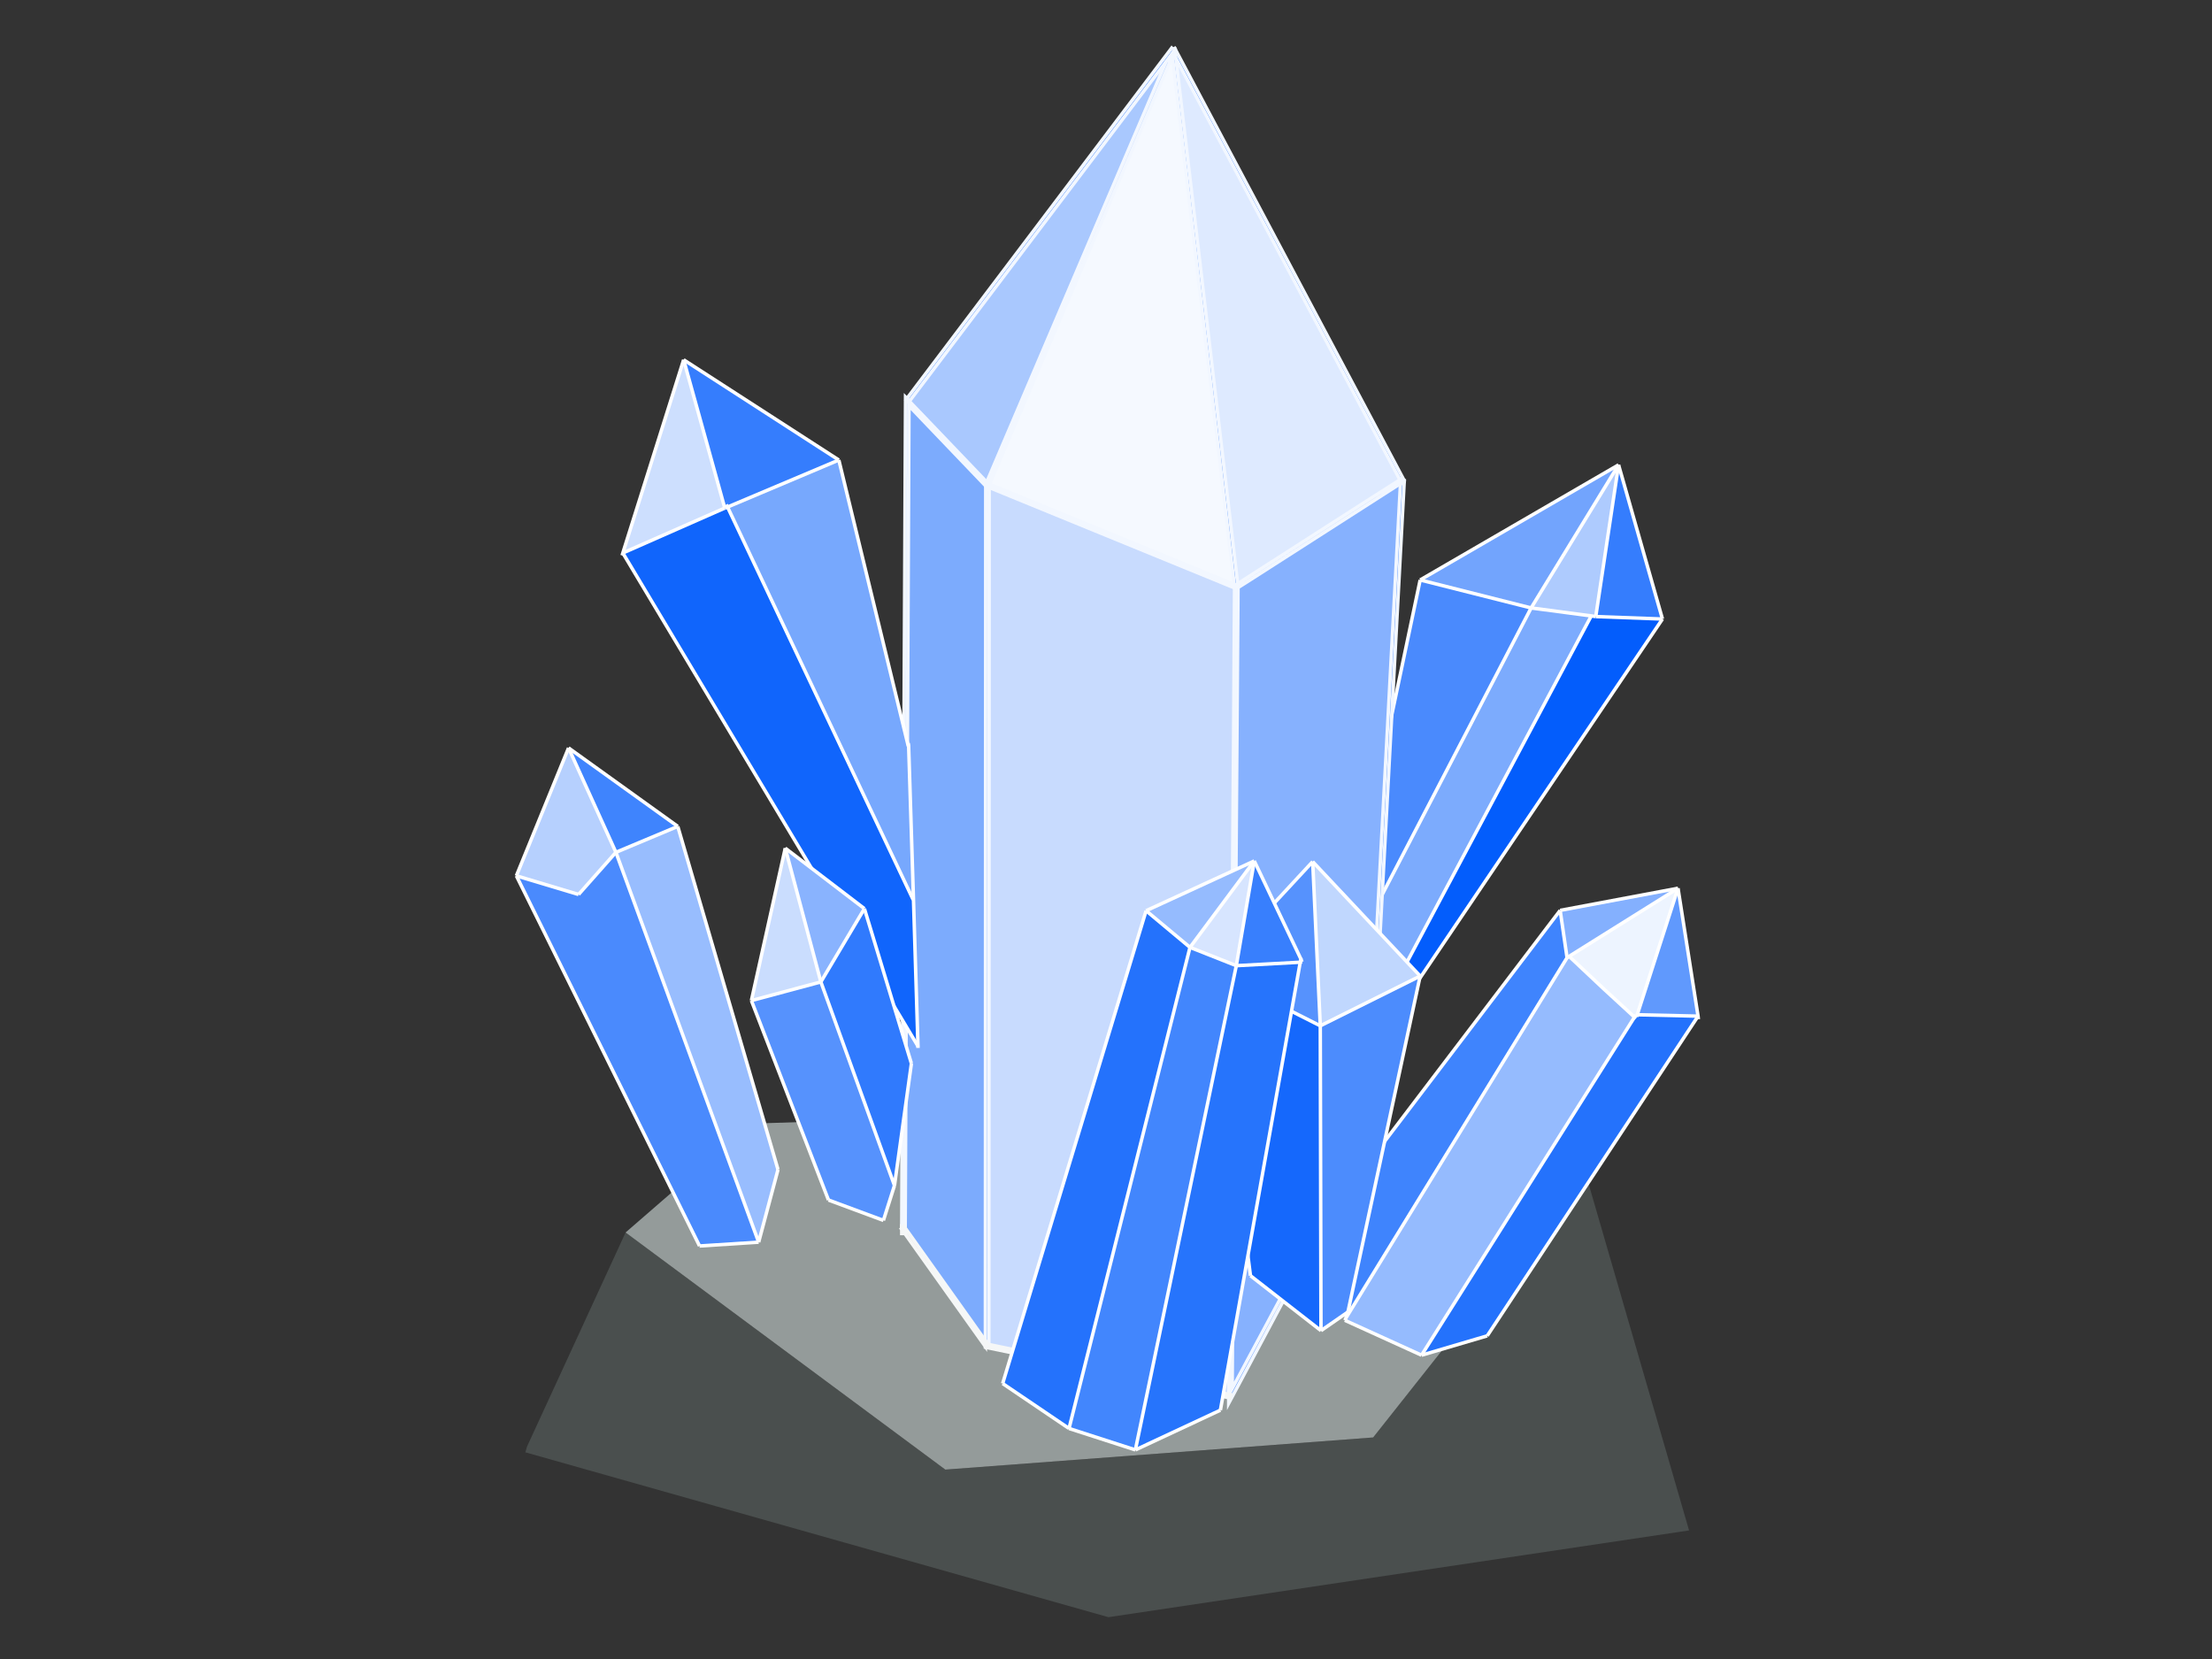 <?xml version="1.0" encoding="utf-8"?>
<!-- Generator: Adobe Illustrator 22.1.0, SVG Export Plug-In . SVG Version: 6.00 Build 0)  -->
<svg version="1.1" id="Layer_1" xmlns="http://www.w3.org/2000/svg" xmlns:xlink="http://www.w3.org/1999/xlink" x="0px" y="0px"
	 viewBox="0 0 640 480" style="enable-background:new 0 0 640 480;" xml:space="preserve">
<rect x="0" y="0" width="640" height="480" fill="#333333" stroke="none"/>
<style type="text/css">
	.st0{fill:#4A4F4E;}
	.st1{fill:#949B9A;}
	.st2{fill:#357DFD;}
	.st3{fill:#035DFC;}
	.st4{fill:#AECBFE;}
	.st5{fill:#72A4FD;}
	.st6{fill:#7CABFD;}
	.st7{fill:#4A8AFD;}
	.st8{fill:none;stroke:#FFFFFF;stroke-miterlimit:10;}
	.st9{fill:#2674FC;}
	.st10{fill:#86B1FE;}
	.st11{fill:#DEEAFF;}
	.st12{fill:#B24F4F;}
	.st13{fill:#C8DBFE;}
	.st14{fill:#F5F9FF;}
	.st15{fill:#A9C8FE;}
	.st16{fill:none;stroke:#F2F7FF;stroke-miterlimit:10;}
	.st17{fill:none;stroke:#F5F7F7;stroke-miterlimit:10;}
	.st18{fill:#1065FC;}
	.st19{fill:#77A8FD;}
	.st20{fill:#CDDFFE;}
	.st21{fill:#6099FD;}
	.st22{fill:#2472FC;}
	.st23{fill:#EDF4FF;}
	.st24{fill:#84B0FE;}
	.st25{fill:#95BBFE;}
	.st26{fill:#3F84FD;}
	.st27{fill:#C0D7FE;}
	.st28{fill:#4C8CFD;}
	.st29{fill:#1568FC;}
	.st30{fill:#5692FD;}
	.st31{fill:#98BDFE;}
	.st32{fill:#B6D0FE;}
	.st33{fill:#307AFD;}
	.st34{fill:#89B3FE;}
	.st35{fill:#CADDFE;}
	.st36{fill:#387FFD;}
	.st37{fill:#D7E5FF;}
	.st38{fill:#4286FD;}
</style>
<polygon class="st0" points="458.5,338.6 488.7,442.8 320.7,467.9 152,420.2 152.5,418.5 181,356.6 273.5,425.2 397.3,415.9 "/>
<polygon class="st1" points="458.5,338.6 397.3,415.9 273.5,425.2 181,356.6 217.3,325.1 295.7,322.6 394.4,329.9 "/>
<g id="XMLID_3_">
	<g id="XMLID_4_">
		<g>
			<polygon class="st2" points="468.3,134.5 481,179.1 461.7,178.4 			"/>
			<polygon class="st3" points="481,179.1 408.8,286 405.4,280.7 406,280.4 460.4,178.2 461.7,178.4 			"/>
			<polygon class="st4" points="460.4,178.2 443,175.9 468.3,134.5 461.7,178.4 			"/>
			<polygon class="st5" points="468.3,134.5 443,175.9 410.9,167.8 			"/>
			<polygon class="st6" points="460.4,178.2 406,280.4 405.4,280.7 395.9,265.6 396.6,265.2 443,175.9 			"/>
			<polygon class="st7" points="443,175.9 396.6,265.2 395.9,265.6 391.7,259 410.9,167.8 			"/>
		</g>
		<g>
			<line class="st8" x1="391.7" y1="259" x2="410.9" y2="167.8"/>
			<polyline class="st8" points="408.8,286 405.4,280.7 395.9,265.6 391.7,259 			"/>
			<line class="st8" x1="481" y1="179.1" x2="408.8" y2="286"/>
			<polyline class="st8" points="460.4,178.1 460.4,178.2 406,280.4 			"/>
			<line class="st8" x1="443" y1="175.9" x2="396.6" y2="265.2"/>
			<line class="st8" x1="410.9" y1="167.8" x2="443" y2="175.9"/>
			<line class="st8" x1="481" y1="179.1" x2="461.7" y2="178.4"/>
			<polyline class="st8" points="443,175.9 460.4,178.2 461.7,178.4 			"/>
			<line class="st8" x1="468.3" y1="134.5" x2="410.9" y2="167.8"/>
			<line class="st8" x1="481" y1="179.1" x2="468.3" y2="134.5"/>
			<line class="st8" x1="443" y1="175.9" x2="468.3" y2="134.5"/>
			<line class="st8" x1="461.7" y1="178.4" x2="468.3" y2="134.5"/>
		</g>
	</g>
</g>
<path class="st9" d="M406.3,139.1L396.1,330l-0.5,0l-0.4-0.2l-0.1,0.1L405.2,140c0.3-0.2,0.5-0.3,0.8-0.5l-0.3-0.4L406.3,139.1z"/>
<path class="st9" d="M339.9,14l66.3,124.8l-0.4,0.2h0v0l-0.3-0.4c0,0-0.1,0.1-0.4,0.3L340.2,16.8l-0.3-2.7l-0.5,0.1L339.9,14z"/>
<path class="st9" d="M405.8,139.1l0.3,0.4c-0.3,0.2-0.5,0.4-0.8,0.5l0-0.8l0.1,0.1L405.8,139.1L405.8,139.1z"/>
<polygon class="st9" points="405.8,139.1 405.8,139.1 405.3,139.3 405.3,139.2 405.3,139.1 "/>
<path class="st9" d="M405.5,138.7l0.3,0.4l-0.5,0l0,0.2l-0.1-0.3C405.4,138.8,405.5,138.7,405.5,138.7z"/>
<path class="st9" d="M405.1,138.9l0.1,0.3l0,0.8c-39.2,25.1-45.8,29.4-47,30.1c0,2.3-0.2,24.2-1.7,231.8l38.6-72.1l0,0.1l0.5,0
	l0.4,0.2L355.5,406l0-1.6l0.4,0.1l0.2-1l-0.6-0.1c0.1-12.8,1.7-223.7,1.7-233.2l0.3,0.1l0.2-0.5l0.5-0.1l-0.1-0.8
	C363.6,165.5,400.9,141.6,405.1,138.9z"/>
<path class="st10" d="M405.2,140l-10.1,189.8L356.5,402c1.5-207.6,1.7-229.5,1.7-231.8C359.4,169.4,366,165.2,405.2,140z"/>
<path class="st11" d="M340.2,16.8l64.9,122.1c-4.2,2.7-41.5,26.6-47,30.1L340.2,16.8z"/>
<polygon class="st12" points="395.6,330 395.1,330 395.1,329.9 395.2,329.8 "/>
<path class="st9" d="M358.1,169.1l0.1,0.8l-0.5,0.1l0.2-0.5l-0.2-0.1C357.8,169.3,358,169.2,358.1,169.1z"/>
<path class="st9" d="M340.2,16.8l17.9,152.2c-0.2,0.1-0.4,0.2-0.5,0.3l-0.5-0.2l-18-152.9l0.3-0.8L340.2,16.8z"/>
<path class="st9" d="M357.9,169.4l-0.2,0.5l-0.5,0.1l0-0.1v0v0v-0.2l0.2-0.2c0,0,0.1-0.1,0.2-0.1L357.9,169.4z"/>
<path class="st9" d="M357.7,169.9l-0.2,0.5l-0.3-0.1c0-0.2,0-0.3,0-0.3l0,0.1L357.7,169.9z"/>
<path class="st9" d="M357.1,169.1l0.5,0.2c-0.1,0.1-0.2,0.1-0.2,0.1l-0.2,0.2v0.2L357.1,169.1z"/>
<path class="st9" d="M357.2,169.9c0,0,0,0.1,0,0.3l-71.1-29.1l-0.2-0.1l0.4-0.9l70.8,29L357.2,169.9L357.2,169.9L357.2,169.9z"/>
<path class="st13" d="M286.2,141.1l71.1,29.1c-0.1,9.5-1.6,220.3-1.7,233.2L286.1,389L286.2,141.1z"/>
<polygon class="st14" points="339.2,16.2 357.1,169.1 286.3,140.1 "/>
<path class="st12" d="M356.1,403.5l-0.2,1l-0.4-0.1V404c0,0,0-0.2,0-0.6L356.1,403.5z"/>
<path class="st12" d="M355.5,404v0.4l-70.4-14.6v-0.3l0.1,0.1l0.8-0.6l0,0l0.1-0.1l69.4,14.4C355.5,403.8,355.5,404,355.5,404z"/>
<polygon class="st9" points="339.9,14.2 340.2,16.8 339.5,15.4 339.9,14.4 339.4,14.3 "/>
<polygon class="st9" points="339.9,14.4 339.5,15.4 339.4,15.2 339.8,14.6 339.4,14.3 "/>
<polygon class="st9" points="339.8,14.6 339.4,15.2 339,14.5 339.4,14.3 339.4,14.3 "/>
<polygon class="st9" points="339.4,15.2 339.5,15.4 339.2,16.2 339.1,15.5 "/>
<polygon class="st9" points="339.4,14.3 339,14.5 339.4,15.2 339.1,15.5 338.9,14.3 "/>
<polygon class="st9" points="339.4,14.3 338.9,14.3 339.1,15.5 337.4,17.8 339,14.1 "/>
<polygon class="st9" points="339.4,14.3 339,14.1 337.4,17.8 263.1,116.1 262.4,115.3 339,13.9 "/>
<polygon class="st9" points="339.1,15.5 339.2,16.2 286.3,140.1 285.4,139.8 285.5,139.5 337.4,17.8 "/>
<polygon class="st15" points="337.4,17.8 285.5,139.5 263.1,116.1 "/>
<polygon class="st9" points="286.3,140.1 285.9,141.1 285.8,141.3 285.2,140.6 285.2,139.7 285.4,139.8 "/>
<polygon class="st9" points="286.2,141.1 286.1,389 286,389.1 285.1,387.9 285.2,140.6 285.8,141.3 285.9,141.1 "/>
<polygon class="st12" points="286,389.1 286,389.1 285.2,389.7 285.1,389.6 285.1,387.9 "/>
<polygon class="st9" points="263.1,116.1 285.5,139.5 285.4,139.8 285.2,139.7 285.2,140.6 263,117.4 261.9,355.3 261.6,354.9 
	260.9,355.4 262,114.9 262.4,115.3 262.1,115.8 262.9,116.4 "/>
<polygon class="st6" points="263,117.4 285.2,140.6 285.1,387.9 261.9,355.3 "/>
<polygon class="st12" points="285.1,387.9 285.1,389.6 261.8,356.9 261.9,356.9 261.9,355.3 "/>
<polygon class="st9" points="262.4,115.3 263.1,116.1 262.9,116.4 262.1,115.8 "/>
<polygon class="st12" points="261.6,354.9 261.9,355.3 261.9,356.9 261.8,356.9 260.9,355.6 260.9,355.4 "/>
<polygon class="st12" points="260.9,355.6 261.8,356.9 260.9,356.9 "/>
<polygon class="st12" points="260.9,355.4 260.9,355.6 260.8,355.5 "/>
<line class="st16" x1="395.1" y1="329.9" x2="405.2" y2="140"/>
<polyline class="st16" points="405.8,139.1 406.3,139.1 396.1,330 395.6,330 "/>
<line class="st16" x1="405.1" y1="138.9" x2="340.2" y2="16.8"/>
<polyline class="st16" points="339.4,14.3 339.9,14 406.2,138.9 405.8,139.1 "/>
<line class="st16" x1="405.8" y1="139.1" x2="405.8" y2="139.1"/>
<path class="st16" d="M405.1,138.9c0.3-0.2,0.4-0.3,0.4-0.3l0.3,0.4l-0.5,0l0,0.2"/>
<path class="st16" d="M405.3,139.2l0.1,0.1l0.4-0.2h0l0.3,0.4c-0.3,0.2-0.5,0.4-0.8,0.5"/>
<polyline class="st17" points="395.1,329.9 395.2,329.8 395.6,330 "/>
<line class="st16" x1="357.1" y1="169.1" x2="339.2" y2="16.2"/>
<path class="st16" d="M340.2,16.8l17.9,152.2c-0.2,0.1-0.4,0.2-0.5,0.3"/>
<polyline class="st16" points="357.7,169.3 357.9,169.4 357.7,169.9 "/>
<path class="st16" d="M357.1,169.1l0.5,0.2c-0.1,0.1-0.2,0.1-0.2,0.1l-0.2,0.2v0.2"/>
<polyline class="st16" points="357.2,169.9 357.3,170 357.7,169.9 "/>
<path class="st16" d="M355.5,403.4c0.1-12.8,1.7-223.7,1.7-233.2l0.3,0.1l0.2-0.5l0.5-0.1l-0.1-0.8c5.5-3.5,42.8-27.5,47-30.1
	l0.1,0.3l0,0.8c-39.2,25.1-45.8,29.4-47,30.1c0,2.3-0.2,24.2-1.7,231.8l38.6-72.1l0,0.1l0.5,0l0.4,0.2L355.5,406l0-1.6"/>
<polyline class="st17" points="355.5,403.4 356.1,403.5 355.9,404.5 355.5,404.4 "/>
<polyline class="st16" points="339.4,14.3 339.9,14.2 340.2,16.8 339.5,15.4 "/>
<polyline class="st16" points="339.4,14.3 339.9,14.4 339.5,15.4 "/>
<polyline class="st16" points="339.4,14.3 339.4,14.3 339.8,14.6 339.4,15.2 "/>
<line class="st16" x1="337.4" y1="17.8" x2="263.1" y2="116.1"/>
<polyline class="st16" points="262.4,115.3 339,13.9 339.4,14.3 "/>
<polyline class="st16" points="285.5,139.5 337.4,17.8 339.1,15.5 339.2,16.2 286.3,140.1 "/>
<path class="st16" d="M286.3,140.1l70.8,29l0.1,0.7v0v0c0,0,0,0.1,0,0.3l-71.1-29.1"/>
<polyline class="st16" points="285.9,141.1 286.2,141.1 286.1,389 "/>
<line class="st16" x1="285.1" y1="387.9" x2="285.2" y2="140.6"/>
<path class="st17" d="M286,389.1l0.1-0.1l69.4,14.4c0,0.4,0,0.6,0,0.6v0.4l-70.4-14.6v-0.3"/>
<polyline class="st17" points="285.1,387.9 286,389.1 286,389.1 285.2,389.7 285.1,389.6 "/>
<polyline class="st16" points="285.4,139.8 286.3,140.1 285.9,141.1 285.8,141.3 285.2,140.6 "/>
<line class="st16" x1="262.4" y1="115.3" x2="263.1" y2="116.1"/>
<polyline class="st16" points="260.9,355.4 262,114.9 262.4,115.3 262.1,115.8 262.9,116.4 263.1,116.1 285.5,139.5 285.4,139.8 
	285.2,139.7 285.2,140.6 263,117.4 261.9,355.3 "/>
<polyline class="st17" points="260.9,355.4 261.6,354.9 261.9,355.3 "/>
<polygon class="st17" points="261.8,356.9 261.9,356.9 261.9,355.3 285.1,387.9 285.1,389.6 "/>
<polygon class="st17" points="261.8,356.9 260.9,356.9 260.9,355.6 "/>
<polygon class="st17" points="260.9,355.4 260.9,355.6 260.8,355.5 "/>
<g id="XMLID_6_">
	<g id="XMLID_5_">
		<g>
			<polygon class="st18" points="264.3,260.3 265.6,302.7 180.2,160 209.7,147 210.5,146.7 264.2,260.3 			"/>
			<polygon class="st19" points="262.9,215.9 264.3,260.3 264.2,260.3 210.5,146.7 242.7,133.1 262.8,215.9 			"/>
			<polygon class="st2" points="210.5,146.7 209.7,147 197.8,104.1 242.7,133.1 			"/>
			<polygon class="st20" points="197.8,104.1 209.7,147 180.2,160 			"/>
		</g>
		<g>
			<polyline class="st8" points="197.8,104.1 180.2,160 180,160.7 			"/>
			<polyline class="st8" points="265.7,302.8 265.6,302.7 180.2,160 			"/>
			<line class="st8" x1="197.8" y1="104.1" x2="242.7" y2="133.1"/>
			<line class="st8" x1="180.2" y1="160" x2="209.7" y2="147"/>
			<polyline class="st8" points="242.7,133.1 210.5,146.7 209.7,147 			"/>
			<line class="st8" x1="262.8" y1="215.9" x2="242.7" y2="133.1"/>
			<polyline class="st8" points="265.6,303.2 265.6,302.7 264.3,260.3 262.9,215.9 262.8,215 			"/>
			<polyline class="st8" points="210.1,146 210.5,146.7 264.2,260.3 			"/>
			<line class="st8" x1="197.8" y1="104.1" x2="209.7" y2="147"/>
		</g>
	</g>
</g>
<g id="XMLID_7_">
	<g id="XMLID_8_">
		<g>
			<polygon class="st21" points="485.5,257 491.3,294 491.3,294 473.7,293.6 			"/>
			<polygon class="st22" points="473.7,293.6 491.3,294 430.3,386.5 411.3,392.1 472.9,294.3 473.3,293.6 473.3,293.6 			"/>
			<polygon class="st23" points="485.5,257 473.7,293.6 473.3,293.6 473.3,293.6 472.9,294.3 472.8,294.2 469,290.7 464.1,286.2 
				464.1,286.2 454,276.7 			"/>
			<polygon class="st24" points="454,276.7 453.4,277.1 451.4,263.4 485.5,257 			"/>
			<polygon class="st25" points="472.9,294.3 411.3,392.1 389.1,382 389.5,381.2 453.4,277.1 454,276.7 464.1,286.2 464.1,286.2 
				469,290.7 472.8,294.2 			"/>
			<polygon class="st26" points="451.4,263.4 453.4,277.1 389.5,381.2 389.4,381.1 399.5,331.7 			"/>
		</g>
		<g>
			<line class="st8" x1="485.5" y1="257" x2="451.4" y2="263.4"/>
			<polyline class="st8" points="485.5,257 491.3,294 491.4,294.9 			"/>
			<polyline class="st8" points="485.5,257 473.7,293.6 473.5,294.2 			"/>
			<polyline class="st8" points="485.5,257 454,276.7 453.4,277.1 			"/>
			<polyline class="st8" points="453.4,277.1 389.5,381.2 389.1,382 			"/>
			<polyline class="st8" points="473.3,293.6 472.9,294.3 411.3,392.1 			"/>
			<line class="st8" x1="430.3" y1="386.5" x2="491.3" y2="294"/>
			<line class="st8" x1="399.5" y1="331.7" x2="451.4" y2="263.4"/>
			<line class="st8" x1="389.4" y1="381.1" x2="399.5" y2="331.7"/>
			<line class="st8" x1="411.3" y1="392.1" x2="430.3" y2="386.5"/>
			<line class="st8" x1="389.1" y1="382" x2="411.3" y2="392.1"/>
			<line class="st8" x1="451.4" y1="263.4" x2="453.4" y2="277.1"/>
			<polyline class="st8" points="473.3,293.6 473.7,293.6 491.3,294 491.3,294 			"/>
			<line class="st8" x1="473.3" y1="294.7" x2="472.9" y2="294.3"/>
			<polyline class="st8" points="472.9,294.3 472.8,294.2 469,290.7 464.1,286.2 464.1,286.2 454,276.7 			"/>
			<line class="st8" x1="454" y1="276.7" x2="454" y2="276.7"/>
		</g>
	</g>
</g>
<g id="XMLID_16_">
	<g id="XMLID_15_">
		<g>
			<polygon class="st27" points="379.8,249.3 410.9,282.4 382,296.8 			"/>
			<polygon class="st28" points="410.9,282.4 390,379.6 382.2,385 382,296.8 			"/>
			<polygon class="st29" points="382,296.8 382.2,385 361.8,369.1 350.5,280.9 			"/>
			<polygon class="st30" points="379.8,249.3 382,296.8 350.5,280.9 			"/>
		</g>
		<g>
			<line class="st8" x1="379.8" y1="249.3" x2="410.9" y2="282.4"/>
			<line class="st8" x1="390" y1="379.6" x2="410.9" y2="282.4"/>
			<line class="st8" x1="379.8" y1="249.3" x2="350.5" y2="280.9"/>
			<line class="st8" x1="390" y1="379.6" x2="382.2" y2="385"/>
			<line class="st8" x1="382" y1="296.8" x2="382.2" y2="385"/>
			<line class="st8" x1="410.9" y1="282.4" x2="382" y2="296.8"/>
			<line class="st8" x1="379.8" y1="249.3" x2="382" y2="296.8"/>
			<line class="st8" x1="350.5" y1="280.9" x2="382" y2="296.8"/>
			<line class="st8" x1="361.8" y1="369.1" x2="350.5" y2="280.9"/>
			<line class="st8" x1="382.2" y1="385" x2="361.8" y2="369.1"/>
		</g>
	</g>
</g>
<g id="XMLID_9_">
	<g id="XMLID_10_">
		<g>
			<polygon class="st31" points="196.1,239.1 225.1,338.4 219.5,359.4 178.2,246.6 			"/>
			<polygon class="st7" points="178.2,246.6 219.5,359.4 202.4,360.5 149.4,253.4 167.4,258.8 			"/>
			<polygon class="st26" points="196.1,239.1 178.2,246.6 164.5,216.4 			"/>
			<polygon class="st32" points="164.5,216.4 178.2,246.6 167.4,258.8 149.4,253.4 			"/>
		</g>
		<g>
			<line class="st8" x1="164.5" y1="216.4" x2="149.4" y2="253.4"/>
			<line class="st8" x1="196.1" y1="239.1" x2="164.5" y2="216.4"/>
			<line class="st8" x1="178.2" y1="246.6" x2="167.4" y2="258.8"/>
			<line class="st8" x1="196.1" y1="239.1" x2="178.2" y2="246.6"/>
			<line class="st8" x1="149.4" y1="253.4" x2="167.4" y2="258.8"/>
			<line class="st8" x1="219.5" y1="359.4" x2="178.2" y2="246.6"/>
			<line class="st8" x1="196.1" y1="239.1" x2="225.1" y2="338.4"/>
			<line class="st8" x1="219.5" y1="359.4" x2="225.1" y2="338.4"/>
			<line class="st8" x1="202.4" y1="360.5" x2="219.5" y2="359.4"/>
			<line class="st8" x1="149.4" y1="253.4" x2="202.4" y2="360.5"/>
			<line class="st8" x1="164.5" y1="216.4" x2="178.2" y2="246.6"/>
		</g>
	</g>
</g>
<g id="XMLID_12_">
	<g id="XMLID_11_">
		<g>
			<polygon class="st33" points="250.1,262.9 263.7,307.7 258.8,343 237.5,284.1 			"/>
			<polygon class="st30" points="237.5,284.1 258.8,343 255.6,353.1 239.7,347.2 217.4,289.5 			"/>
			<polygon class="st34" points="250.1,262.9 237.5,284.1 227.2,245.4 			"/>
			<polygon class="st35" points="227.2,245.4 237.5,284.1 217.4,289.5 			"/>
		</g>
		<g>
			<line class="st8" x1="227.2" y1="245.4" x2="217.4" y2="289.5"/>
			<line class="st8" x1="237.5" y1="284.1" x2="227.2" y2="245.4"/>
			<line class="st8" x1="250.1" y1="262.9" x2="227.2" y2="245.4"/>
			<line class="st8" x1="217.4" y1="289.5" x2="237.5" y2="284.1"/>
			<line class="st8" x1="250.1" y1="262.9" x2="237.5" y2="284.1"/>
			<line class="st8" x1="258.8" y1="343" x2="237.5" y2="284.1"/>
			<line class="st8" x1="217.4" y1="289.5" x2="239.7" y2="347.2"/>
			<line class="st8" x1="258.8" y1="343" x2="263.7" y2="307.7"/>
			<line class="st8" x1="250.1" y1="262.9" x2="263.7" y2="307.7"/>
			<line class="st8" x1="258.8" y1="343" x2="255.6" y2="353.1"/>
			<line class="st8" x1="239.7" y1="347.2" x2="255.6" y2="353.1"/>
		</g>
	</g>
</g>
<g id="XMLID_14_">
	<g id="XMLID_13_">
		<g>
			<polygon class="st36" points="376.4,277.5 376.4,277.5 376.3,278 376.2,278.4 357.7,279.4 362.9,249.1 			"/>
			<polygon class="st9" points="376.2,278.4 353.1,408 328.5,419.5 357.7,279.4 			"/>
			<polygon class="st37" points="362.9,249.1 357.7,279.4 344.3,274.1 			"/>
			<polygon class="st25" points="362.9,249.1 344.3,274.1 331.6,263.5 			"/>
			<polygon class="st38" points="357.7,279.4 328.5,419.5 309.3,413.3 344.3,274.1 			"/>
			<polygon class="st22" points="344.3,274.1 309.3,413.3 290.1,400.3 331.6,263.5 			"/>
		</g>
		<g>
			<line class="st8" x1="331.6" y1="263.5" x2="362.9" y2="249.1"/>
			<line class="st8" x1="344.3" y1="274.1" x2="362.9" y2="249.1"/>
			<line class="st8" x1="357.7" y1="279.4" x2="362.9" y2="249.1"/>
			<line class="st8" x1="362.9" y1="249.1" x2="376.4" y2="277.5"/>
			<line class="st8" x1="376.4" y1="277.5" x2="376.7" y2="278.3"/>
			<polyline class="st8" points="357.7,279.4 376.2,278.4 376.7,278.3 			"/>
			<line class="st8" x1="331.6" y1="263.5" x2="344.3" y2="274.1"/>
			<line class="st8" x1="357.7" y1="279.4" x2="344.3" y2="274.1"/>
			<line class="st8" x1="309.3" y1="413.3" x2="344.3" y2="274.1"/>
			<line class="st8" x1="328.5" y1="419.5" x2="357.7" y2="279.4"/>
			<line class="st8" x1="376.4" y1="277.2" x2="376.4" y2="277.5"/>
			<line class="st8" x1="376.4" y1="277.5" x2="376.4" y2="277.5"/>
			<polyline class="st8" points="376.4,277.5 376.3,278 376.2,278.4 			"/>
			<line class="st8" x1="376.2" y1="278.4" x2="353.1" y2="408"/>
			<line class="st8" x1="331.6" y1="263.5" x2="290.1" y2="400.3"/>
			<line class="st8" x1="309.3" y1="413.3" x2="328.5" y2="419.5"/>
			<line class="st8" x1="353.1" y1="408" x2="328.5" y2="419.5"/>
			<line class="st8" x1="290.1" y1="400.3" x2="309.3" y2="413.3"/>
		</g>
	</g>
</g>
</svg>

